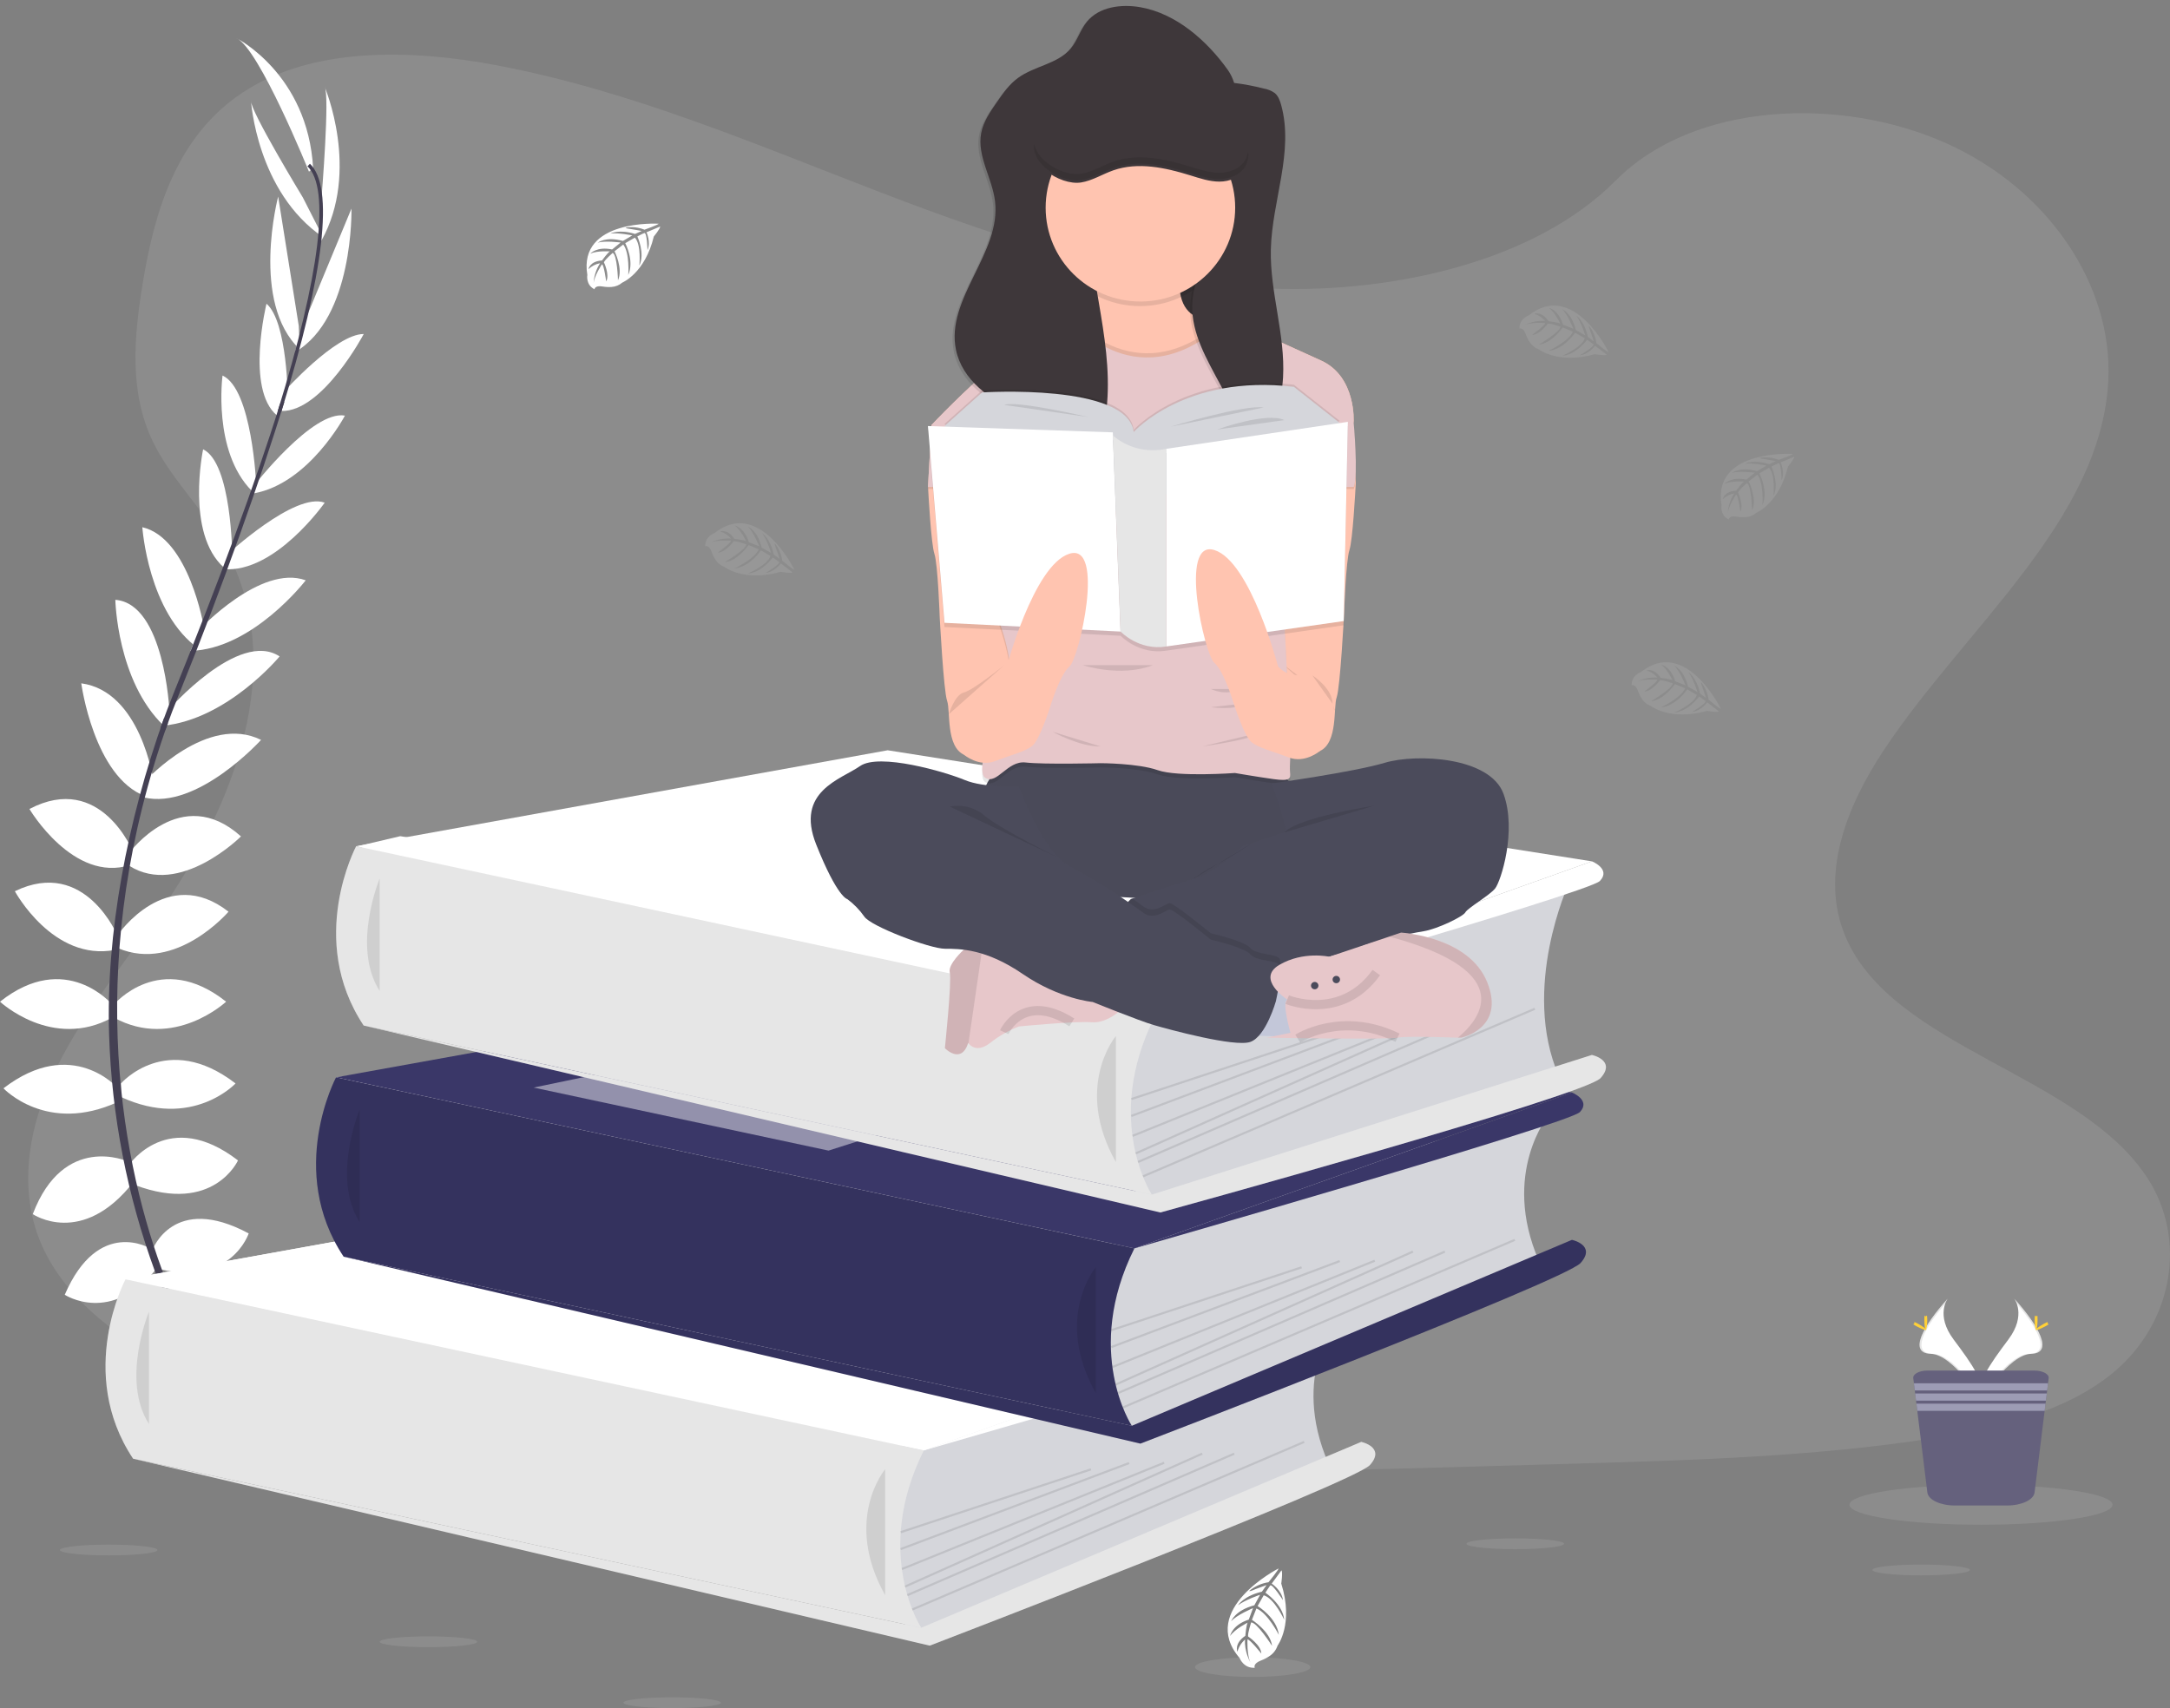 <svg width="235" height="185" viewBox="0 0 235 185" fill="none" xmlns="http://www.w3.org/2000/svg">
<rect x="0" y="0" width="235" height="185" fill="#808080" stroke="none"/>
<g clip-path="url(#clip0)">
<path opacity="0.1" d="M137.817 31.264C122.947 30.752 108.783 25.999 95.26 20.799C81.737 15.598 68.342 9.835 53.829 7.08C44.494 5.308 33.817 5.057 26.297 10.012C19.058 14.79 16.719 23.015 15.462 30.654C14.516 36.401 13.96 42.448 16.554 47.829C18.352 51.565 21.548 54.704 23.756 58.294C31.446 70.743 26.012 86.096 17.679 98.251C13.774 103.955 9.236 109.399 6.222 115.465C3.207 121.53 1.81 128.489 4.448 134.682C7.065 140.825 13.298 145.43 20.048 148.672C33.762 155.258 49.916 157.142 65.679 158.209C100.563 160.572 135.63 159.549 170.605 158.525C183.549 158.145 196.548 157.76 209.281 155.779C216.353 154.678 223.652 152.933 228.787 148.715C235.303 143.361 236.918 134.295 232.553 127.584C225.226 116.324 204.983 113.528 199.855 101.443C197.038 94.793 199.933 87.385 204.027 81.216C212.813 67.984 227.537 56.374 228.314 41.249C228.847 30.859 221.766 20.457 210.821 15.541C199.349 10.37 183.436 11.025 174.977 19.554C166.26 28.343 150.945 31.714 137.817 31.264Z" fill="white"/>
<path d="M100.045 157.094L21.406 156.714L13.592 138.566L41.222 136.58L36.406 116.682L91.055 109.668L38.724 91.654L43.347 90.566L127.494 104.16L122.86 135.212L116.236 152.278L100.045 157.094Z" fill="white"/>
<path d="M22.613 149.113C22.613 149.113 27.438 148.349 30.333 151.725C30.333 151.725 28.21 153.381 23.643 151.088L22.613 149.113Z" fill="white"/>
<path d="M22.107 149.038C22.107 149.038 19.029 152.789 20.545 156.966C20.545 156.966 23.054 155.972 23.327 150.908L22.107 149.038Z" fill="white"/>
<path d="M19.342 142.87C19.342 142.87 21.272 139.364 28.991 144.272C28.991 144.272 27.962 146.629 24.553 146.438C21.143 146.246 20.242 144.718 19.342 142.87Z" fill="white"/>
<path d="M18.84 142.618C18.84 142.618 14.835 142.163 14.447 151.24C14.447 151.24 16.986 151.761 18.79 148.89C20.593 146.019 19.853 144.408 18.84 142.618Z" fill="white"/>
<path d="M16.512 135.376C16.512 135.376 18.763 129.197 26.933 133.592C26.933 133.592 25.068 139.262 17.348 137.478L16.512 135.376Z" fill="white"/>
<path d="M14.002 126.139C14.002 126.139 18.248 119.896 25.774 125.684C25.774 125.684 23.137 131.545 14.645 128.36L14.002 126.139Z" fill="white"/>
<path d="M13.102 117.348C13.102 117.348 18.055 111.613 25.508 117.348C25.508 117.348 20.812 122.381 13.102 118.814V117.348Z" fill="white"/>
<path d="M12.328 108.81C12.328 108.81 17.346 102.822 24.487 108.492C24.487 108.492 18.826 113.779 12.328 110.211V108.81Z" fill="white"/>
<path d="M12.781 101.229C12.781 101.229 18.066 93.521 24.747 98.745C24.747 98.745 19.086 105.37 12.781 102.695V101.229Z" fill="white"/>
<path d="M14.002 92.375C14.002 92.375 19.599 84.731 26.096 90.591C26.096 90.591 19.47 97.216 14.002 93.776V92.375Z" fill="white"/>
<path d="M15.866 84.46C15.866 84.46 22.492 77.275 28.272 80.137C28.272 80.137 21.368 87.768 15.576 86.366L15.866 84.46Z" fill="white"/>
<path d="M18.185 76.957C18.185 76.957 25.831 68.157 30.279 71.096C30.279 71.096 24.645 77.921 17.643 78.604L18.185 76.957Z" fill="white"/>
<path d="M21.527 68.254C21.527 68.254 28.22 61.07 33.109 62.853C33.109 62.853 27.384 70.307 20.629 70.498L21.527 68.254Z" fill="white"/>
<path d="M24.548 60.114C24.548 60.114 31.946 53.234 35.163 54.445C35.163 54.445 29.823 62.089 24.227 61.643L24.548 60.114Z" fill="white"/>
<path d="M27.51 52.597C27.51 52.597 33.879 44.378 37.355 45.015C37.355 45.015 33.492 52.343 27.51 53.432V52.597Z" fill="white"/>
<path d="M30.72 42.462C30.72 42.462 36.349 36.162 39.391 36.176C39.391 36.176 34.948 44.594 30.488 44.517L30.72 42.462Z" fill="white"/>
<path d="M32.623 35.714L38.062 22.591C38.062 22.591 38.333 34.454 31.932 38.148L32.623 35.714Z" fill="white"/>
<path d="M34.834 21.242C34.834 21.242 35.734 10.283 35.155 9.391C35.155 9.391 39.043 18.503 34.797 26.084L34.834 21.242Z" fill="white"/>
<path d="M16.301 135.23C16.301 135.23 10.662 131.77 7.012 140.236C7.012 140.236 12.03 143.534 16.965 137.389L16.301 135.23Z" fill="white"/>
<path d="M13.821 125.787C13.821 125.787 6.905 122.663 3.551 131.502C3.551 131.502 8.893 135.142 14.45 128.021L13.821 125.787Z" fill="white"/>
<path d="M12.782 117.874C12.782 117.874 7.828 112.138 0.375 117.874C0.375 117.874 5.071 122.907 12.782 119.339V117.874Z" fill="white"/>
<path d="M12.159 108.81C12.159 108.81 7.141 102.822 0 108.492C0 108.492 5.661 113.779 12.159 110.211V108.81Z" fill="white"/>
<path d="M12.78 101.448C12.78 101.448 9.26 92.814 1.609 96.527C1.609 96.527 5.745 104.182 12.467 102.881L12.78 101.448Z" fill="white"/>
<path d="M14.445 92.332C14.445 92.332 10.946 83.548 3.188 87.62C3.188 87.62 7.939 95.672 14.101 93.688L14.445 92.332Z" fill="white"/>
<path d="M16.612 84.503C16.612 84.503 15.234 74.873 8.801 74.01C8.801 74.01 10.165 84.166 15.746 86.239L16.612 84.503Z" fill="white"/>
<path d="M18.347 76.975C18.347 76.975 17.809 65.372 12.49 64.967C12.49 64.967 12.669 73.774 17.747 78.617L18.347 76.975Z" fill="white"/>
<path d="M22.077 67.929C22.077 67.929 20.492 58.281 15.414 57.102C15.414 57.102 16.044 66.446 21.574 70.298L22.077 67.929Z" fill="white"/>
<path d="M25.151 60.194C25.151 60.194 25.098 50.142 21.996 48.666C21.996 48.666 20.073 57.766 24.253 61.477L25.151 60.194Z" fill="white"/>
<path d="M27.746 52.484C27.746 52.484 27.311 42.134 24.1 40.676C24.1 40.676 23.001 48.866 27.266 53.162L27.746 52.484Z" fill="white"/>
<path d="M31.172 43.288C31.172 43.288 31.153 34.87 28.86 32.895C28.86 32.895 26.581 42.116 29.975 44.98L31.172 43.288Z" fill="white"/>
<path d="M32.355 35.3L30.124 21.29C30.124 21.29 27.093 32.77 32.461 37.83L32.355 35.3Z" fill="white"/>
<path d="M32.79 21.375C32.79 21.375 27.064 11.956 27.181 10.909C27.181 10.909 27.79 20.781 34.993 25.697L32.79 21.375Z" fill="white"/>
<path d="M33.46 18.592C33.46 18.592 28.056 5.215 25.611 4.132C25.611 4.132 33.331 8.017 33.91 18.21L33.46 18.592Z" fill="white"/>
<path d="M30.462 44.596L30.092 44.485C34.652 29.758 35.79 20.369 33.297 18.014L33.561 17.737C36.206 20.221 35.133 29.508 30.462 44.596Z" fill="#444053"/>
<path d="M17.904 79.077L17.357 78.884C17.842 77.535 18.364 76.165 18.91 74.816C23.671 63.067 27.724 52.138 30.322 43.747L30.798 43.52C28.195 51.926 24.213 63.274 19.448 75.039C18.904 76.363 18.384 77.726 17.904 79.077Z" fill="#444053"/>
<path d="M29.411 160.133C29.338 160.054 21.947 151.811 16.793 137.74C13.774 129.502 12.093 120.841 11.815 112.082C11.461 101.132 13.781 88.905 17.756 77.799L18.188 78.299C9.264 103.227 12.809 124.588 17.513 137.451C22.611 151.395 29.919 159.546 29.99 159.628L29.411 160.133Z" fill="#444053"/>
<path d="M144.913 142.634C144.913 142.634 139.704 148.929 143.84 158.446L102.255 176.305L98.264 177.133L96.426 169.17L97.655 159.121V153.629L144.913 142.634Z" fill="#D5D6DB"/>
<path d="M13.592 138.566L71.149 128.175L147.416 140.206L100.045 157.094L13.592 138.566Z" fill="white"/>
<path d="M13.592 138.566L71.149 128.175L147.416 140.206L100.045 157.094L13.592 138.566Z" fill="white"/>
<path d="M13.593 138.563C13.593 138.563 8.209 148.662 14.413 157.99L99.766 176.305C99.766 176.305 94.468 168.26 100.039 157.094L13.593 138.563Z" fill="white"/>
<path opacity="0.1" d="M13.593 138.563C13.593 138.563 8.209 148.662 14.413 157.99L99.766 176.305C99.766 176.305 94.468 168.26 100.039 157.094L13.593 138.563Z" fill="black"/>
<path opacity="0.1" d="M16.135 142.065C16.135 142.065 13.059 149.454 16.135 154.236Z" fill="black"/>
<path d="M99.765 176.305L147.416 156.17C147.416 156.17 150.081 156.739 148.358 158.673C146.635 160.607 100.684 178.239 100.684 178.239L14.412 157.99L99.765 176.305Z" fill="white"/>
<path opacity="0.1" d="M99.765 176.305L147.416 156.17C147.416 156.17 150.081 156.739 148.358 158.673C146.635 160.607 100.684 178.239 100.684 178.239L14.412 157.99L99.765 176.305Z" fill="black"/>
<path opacity="0.1" d="M95.859 159.128C95.859 159.128 91.264 164.588 95.859 172.779Z" fill="black"/>
<path opacity="0.1" d="M118.107 159.036L97.496 165.845L97.569 166.061L118.18 159.251L118.107 159.036Z" fill="black"/>
<path opacity="0.1" d="M122.234 158.358L97.488 167.676L97.57 167.889L122.316 158.571L122.234 158.358Z" fill="black"/>
<path opacity="0.1" d="M126.028 158.325L97.629 169.836L97.716 170.046L126.115 158.536L126.028 158.325Z" fill="black"/>
<path opacity="0.1" d="M130.149 157.34L97.959 171.739L98.054 171.946L130.244 157.547L130.149 157.34Z" fill="black"/>
<path opacity="0.1" d="M133.612 157.344L98.213 172.666L98.305 172.874L133.704 157.553L133.612 157.344Z" fill="black"/>
<path opacity="0.1" d="M141.188 156.07L98.746 174.222L98.837 174.431L141.279 156.279L141.188 156.07Z" fill="black"/>
<path opacity="0.3" d="M34.975 139.676L75.411 131.258L100.045 135.922L66.91 146.501L34.975 139.676Z" fill="white"/>
<path d="M147.418 140.206C147.418 140.206 149.509 141.041 148.282 142.331C147.055 143.621 100.041 157.094 100.041 157.094L147.418 140.206Z" fill="white"/>
<path d="M167.725 120.752C167.725 120.752 162.519 127.045 166.654 136.564L125.069 154.423L121.078 155.256L119.24 147.293L120.488 137.246V131.747L167.725 120.752Z" fill="#D5D6DB"/>
<path d="M36.404 116.682L93.96 106.294L170.228 118.324L122.858 135.212L36.404 116.682Z" fill="#3A3768"/>
<path d="M36.397 116.682C36.397 116.682 31.012 126.781 37.215 136.109L122.568 154.423C122.568 154.423 117.272 146.372 122.85 135.21L36.397 116.682Z" fill="#3A3768"/>
<path opacity="0.1" d="M36.397 116.682C36.397 116.682 31.012 126.781 37.215 136.109L122.568 154.423C122.568 154.423 117.272 146.372 122.85 135.21L95.859 129.424L36.397 116.682Z" fill="black"/>
<path opacity="0.1" d="M38.946 120.183C38.946 120.183 35.872 127.57 38.946 132.355Z" fill="black"/>
<path d="M122.58 154.423L170.233 134.289C170.233 134.289 172.895 134.857 171.172 136.791C169.449 138.725 123.499 156.357 123.499 156.357L37.227 136.109L122.58 154.423Z" fill="#3A3768"/>
<path opacity="0.1" d="M122.58 154.423L170.233 134.289C170.233 134.289 172.895 134.857 171.172 136.791C169.449 138.725 123.499 156.357 123.499 156.357L37.227 136.109L122.58 154.423Z" fill="black"/>
<path opacity="0.1" d="M118.673 137.246C118.673 137.246 114.078 142.706 118.673 150.897Z" fill="black"/>
<path opacity="0.1" d="M140.917 137.156L120.307 143.966L120.379 144.181L140.99 137.372L140.917 137.156Z" fill="black"/>
<path opacity="0.1" d="M145.048 136.477L120.303 145.795L120.384 146.008L145.13 136.69L145.048 136.477Z" fill="black"/>
<path opacity="0.1" d="M148.836 136.442L120.438 147.952L120.525 148.163L148.923 136.652L148.836 136.442Z" fill="black"/>
<path opacity="0.1" d="M152.966 135.456L120.775 149.856L120.87 150.063L153.06 135.664L152.966 135.456Z" fill="black"/>
<path opacity="0.1" d="M156.426 135.458L121.027 150.78L121.119 150.988L156.518 135.667L156.426 135.458Z" fill="black"/>
<path opacity="0.1" d="M164.002 134.185L121.561 152.336L121.652 152.545L164.093 134.393L164.002 134.185Z" fill="black"/>
<path opacity="0.45" d="M57.791 117.794L98.228 109.377L122.862 114.04L89.727 124.62L57.791 117.794Z" fill="white"/>
<path d="M170.23 118.324C170.23 118.324 172.318 119.159 171.094 120.447C169.869 121.735 122.859 135.21 122.859 135.21L170.23 118.324Z" fill="#3A3768"/>
<path d="M169.884 95.719C169.884 95.719 164.676 107.019 168.811 116.536L127.226 129.39L123.244 130.225L121.406 122.262L122.635 112.213V106.715L169.884 95.719Z" fill="#D5D6DB"/>
<path d="M38.572 91.651L96.13 81.261L172.398 93.292L125.026 110.18L38.572 91.651Z" fill="white"/>
<path d="M38.572 91.649C38.572 91.649 33.179 101.748 39.383 111.076L124.736 129.39C124.736 129.39 119.438 121.339 125.016 110.18L38.572 91.649Z" fill="white"/>
<path opacity="0.1" d="M38.572 91.649C38.572 91.649 33.179 101.748 39.383 111.076L124.736 129.39C124.736 129.39 119.438 121.339 125.016 110.18L38.572 91.649Z" fill="black"/>
<path opacity="0.1" d="M41.115 95.15C41.115 95.15 38.039 102.54 41.115 107.322Z" fill="black"/>
<path d="M124.744 129.39L172.394 114.261C172.394 114.261 175.059 114.83 173.336 116.764C171.613 118.698 125.663 131.324 125.663 131.324L39.391 111.076L124.744 129.39Z" fill="white"/>
<path opacity="0.1" d="M124.744 129.39L172.394 114.261C172.394 114.261 175.059 114.83 173.336 116.764C171.613 118.698 125.663 131.324 125.663 131.324L39.391 111.076L124.744 129.39Z" fill="black"/>
<path opacity="0.1" d="M120.841 112.214C120.841 112.214 116.246 117.674 120.841 125.864Z" fill="black"/>
<path opacity="0.1" d="M143.089 112.123L122.479 118.932L122.551 119.148L143.162 112.339L143.089 112.123Z" fill="black"/>
<path opacity="0.1" d="M147.218 111.446L122.473 120.764L122.554 120.976L147.3 111.658L147.218 111.446Z" fill="black"/>
<path opacity="0.1" d="M151.004 111.411L122.605 122.922L122.693 123.132L151.091 111.622L151.004 111.411Z" fill="black"/>
<path opacity="0.1" d="M155.134 110.424L122.943 124.823L123.038 125.03L155.228 110.631L155.134 110.424Z" fill="black"/>
<path opacity="0.1" d="M158.594 110.428L123.195 125.749L123.287 125.958L158.686 110.636L158.594 110.428Z" fill="black"/>
<path opacity="0.1" d="M166.172 109.155L123.73 127.307L123.822 127.516L166.263 109.364L166.172 109.155Z" fill="black"/>
<path opacity="0.3" d="M59.955 92.762L100.391 84.344L125.025 89.008L91.891 99.587L59.955 92.762Z" fill="white"/>
<path d="M172.398 93.291C172.398 93.291 174.488 94.126 173.262 95.416C172.035 96.706 125.027 110.179 125.027 110.179L172.398 93.291Z" fill="white"/>
<path d="M71.317 24.23C71.317 24.23 62.586 23.709 63.606 29.774C63.606 29.774 63.402 30.845 64.383 31.332C64.383 31.332 64.399 30.877 65.279 31.034C65.593 31.088 65.912 31.103 66.23 31.08C66.658 31.051 67.066 30.885 67.39 30.607V30.607C67.39 30.607 69.846 29.601 70.802 25.624C70.802 25.624 71.51 24.757 71.492 24.534L70.012 25.158C70.012 25.158 70.515 26.211 70.12 27.087C70.12 27.087 70.072 25.196 69.787 25.24C69.729 25.24 69.022 25.606 69.022 25.606C69.022 25.606 69.888 27.442 69.233 28.775C69.233 28.775 69.481 26.514 68.751 25.738L67.712 26.338C67.712 26.338 68.725 28.234 68.038 29.781C68.038 29.781 68.215 27.408 67.494 26.484L66.552 27.212C66.552 27.212 67.505 29.08 66.924 30.363C66.924 30.363 66.848 27.601 66.35 27.392C66.35 27.392 65.525 28.111 65.401 28.407C65.401 28.407 66.053 29.771 65.647 30.479C65.647 30.479 65.401 28.639 65.187 28.629C65.187 28.629 64.367 29.849 64.282 30.677C64.322 29.905 64.565 29.157 64.987 28.507C64.514 28.595 64.078 28.819 63.733 29.15C63.733 29.15 63.859 28.288 65.192 28.213C65.192 28.213 65.869 27.287 66.051 27.233C66.051 27.233 64.725 27.121 63.923 27.474C63.923 27.474 64.631 26.662 66.292 27.019L67.211 26.268C67.211 26.268 65.47 26.04 64.73 26.293C64.73 26.293 65.582 25.574 67.462 26.097L68.475 25.499C68.475 25.499 66.988 25.183 66.104 25.297C66.104 25.297 67.037 24.798 68.771 25.337L69.493 25.017C69.493 25.017 68.406 24.805 68.087 24.771C67.767 24.737 67.751 24.65 67.751 24.65C68.441 24.538 69.148 24.617 69.796 24.878C69.796 24.878 71.347 24.325 71.317 24.23Z" fill="white"/>
<path opacity="0.1" d="M194.145 49.16C194.145 49.16 185.414 48.639 186.434 54.704C186.434 54.704 186.23 55.776 187.211 56.263C187.211 56.263 187.227 55.808 188.107 55.965C188.421 56.017 188.74 56.032 189.058 56.01C189.483 55.979 189.886 55.813 190.207 55.537V55.537C190.207 55.537 192.665 54.531 193.619 50.554C193.619 50.554 194.326 49.688 194.308 49.465L192.833 50.088C192.833 50.088 193.336 51.142 192.941 52.017C192.941 52.017 192.893 50.127 192.61 50.17C192.553 50.17 191.843 50.536 191.843 50.536C191.843 50.536 192.709 52.372 192.057 53.706C192.057 53.706 192.305 51.444 191.572 50.668L190.533 51.269C190.533 51.269 191.546 53.164 190.86 54.711C190.86 54.711 191.036 52.338 190.315 51.414L189.375 52.142C189.375 52.142 190.326 54.01 189.745 55.294C189.745 55.294 189.669 52.532 189.171 52.322C189.171 52.322 188.348 53.041 188.222 53.337C188.222 53.337 188.874 54.702 188.47 55.41C188.47 55.41 188.222 53.569 188.011 53.56C188.011 53.56 187.19 54.779 187.105 55.607C187.145 54.835 187.389 54.087 187.813 53.437C187.34 53.526 186.903 53.75 186.556 54.081C186.556 54.081 186.685 53.219 188.015 53.144C188.015 53.144 188.693 52.218 188.874 52.161C188.874 52.161 187.551 52.051 186.747 52.404C186.747 52.404 187.455 51.592 189.116 51.949L190.035 51.198C190.035 51.198 188.291 50.971 187.553 51.223C187.553 51.223 188.403 50.504 190.285 51.028L191.296 50.429C191.296 50.429 189.81 50.113 188.925 50.227C188.925 50.227 189.858 49.729 191.592 50.268L192.316 49.947C192.316 49.947 191.227 49.736 190.908 49.701C190.588 49.667 190.572 49.581 190.572 49.581C191.262 49.467 191.97 49.546 192.617 49.808C192.617 49.808 194.173 49.255 194.145 49.16Z" fill="white"/>
<path opacity="0.1" d="M86.025 61.7C86.025 61.7 82.221 53.89 77.377 57.739C77.377 57.739 76.332 58.085 76.383 59.17C76.383 59.17 76.785 58.963 77.072 59.8C77.179 60.096 77.321 60.379 77.495 60.642C77.73 60.999 78.076 61.271 78.48 61.416C78.48 61.416 80.564 63.049 84.537 61.934C84.537 61.934 85.646 62.123 85.828 61.991L84.559 61.02C84.559 61.02 83.87 61.969 82.91 62.053C82.91 62.053 84.555 61.09 84.378 60.867C84.341 60.822 83.689 60.383 83.689 60.383C83.689 60.383 82.492 62.028 80.998 62.112C80.998 62.112 83.112 61.225 83.438 60.212L82.404 59.607C82.404 59.607 81.226 61.409 79.528 61.568C79.528 61.568 81.706 60.565 82.168 59.491L81.07 59.036C81.07 59.036 79.886 60.77 78.471 60.895C78.471 60.895 80.87 59.482 80.81 58.947C80.81 58.947 79.774 58.588 79.452 58.622C79.452 58.622 78.575 59.848 77.747 59.848C77.747 59.848 79.248 58.736 79.156 58.556C79.156 58.556 77.681 58.442 76.904 58.783C77.604 58.439 78.383 58.282 79.163 58.328C78.853 57.963 78.443 57.695 77.982 57.557C77.982 57.557 78.804 57.248 79.519 58.36C79.519 58.36 80.668 58.495 80.803 58.624C80.803 58.624 80.254 57.428 79.553 56.907C79.553 56.907 80.615 57.118 81.1 58.727L82.214 59.163C82.214 59.163 81.573 57.544 80.982 57.032C80.982 57.032 82.03 57.416 82.487 59.307L83.507 59.889C83.507 59.889 83.064 58.449 82.531 57.742C82.531 57.742 83.425 58.306 83.794 60.067L84.431 60.535C84.431 60.535 84.086 59.491 83.971 59.2C83.856 58.909 83.914 58.849 83.914 58.849C84.351 59.39 84.628 60.039 84.713 60.726C84.713 60.726 85.943 61.768 86.025 61.7Z" fill="white"/>
<path opacity="0.1" d="M174.197 38.126C174.197 38.126 170.395 30.315 165.549 34.165C165.549 34.165 164.506 34.511 164.554 35.596C164.554 35.596 164.959 35.391 165.244 36.226C165.351 36.523 165.493 36.807 165.669 37.07C165.903 37.426 166.248 37.697 166.652 37.841V37.841C166.652 37.841 168.738 39.475 172.708 38.362C172.708 38.362 173.818 38.549 174.002 38.417L172.74 37.443C172.74 37.443 172.051 38.394 171.093 38.478C171.093 38.478 172.736 37.514 172.559 37.291C172.522 37.245 171.87 36.806 171.87 36.806C171.87 36.806 170.675 38.451 169.179 38.535C169.179 38.535 171.295 37.648 171.622 36.638L170.572 36.037C170.572 36.037 169.395 37.837 167.695 37.998C167.695 37.998 169.873 36.993 170.337 35.919L169.237 35.464C169.237 35.464 168.053 37.2 166.641 37.323C166.641 37.323 169.037 35.91 168.977 35.377C168.977 35.377 167.943 35.016 167.622 35.052C167.622 35.052 166.744 36.276 165.914 36.276C165.914 36.276 167.417 35.164 167.325 34.984C167.325 34.984 165.85 34.87 165.071 35.211C165.771 34.867 166.55 34.71 167.33 34.756C167.021 34.391 166.612 34.123 166.151 33.985C166.151 33.985 166.974 33.676 167.688 34.788C167.688 34.788 168.837 34.925 168.972 35.054C168.972 35.054 168.423 33.855 167.72 33.334C167.72 33.334 168.782 33.548 169.267 35.166L170.383 35.603C170.383 35.603 169.742 33.981 169.152 33.469C169.152 33.469 170.199 33.853 170.654 35.744L171.677 36.326C171.677 36.326 171.231 34.888 170.698 34.178C170.698 34.178 171.594 34.743 171.962 36.504L172.598 36.972C172.598 36.972 172.256 35.928 172.138 35.637C172.021 35.346 172.081 35.289 172.081 35.289C172.517 35.829 172.793 36.479 172.878 37.166C172.878 37.166 174.126 38.199 174.197 38.126Z" fill="white"/>
<path opacity="0.1" d="M186.352 76.759C186.352 76.759 182.55 68.946 177.698 72.796C177.698 72.796 176.655 73.142 176.703 74.227C176.703 74.227 177.107 74.022 177.392 74.857C177.498 75.154 177.64 75.437 177.815 75.701C178.049 76.057 178.394 76.328 178.798 76.472C178.798 76.472 180.884 78.108 184.857 76.993C184.857 76.993 185.964 77.182 186.148 77.048L184.88 76.076C184.88 76.076 184.19 77.027 183.23 77.112C183.23 77.112 184.873 76.147 184.696 75.924C184.659 75.879 184.007 75.439 184.007 75.439C184.007 75.439 182.812 77.084 181.316 77.171C181.316 77.171 183.432 76.281 183.759 75.271L182.722 74.666C182.722 74.666 181.546 76.468 179.846 76.627C179.846 76.627 182.024 75.621 182.488 74.548L181.387 74.093C181.387 74.093 180.204 75.826 178.791 75.951C178.791 75.951 181.19 74.538 181.13 74.004C181.13 74.004 180.094 73.642 179.772 73.678C179.772 73.678 178.895 74.903 178.065 74.903C178.065 74.903 179.568 73.79 179.476 73.61C179.476 73.61 178.001 73.496 177.222 73.838C177.923 73.493 178.702 73.337 179.483 73.383C179.174 73.016 178.763 72.748 178.302 72.612C178.302 72.612 179.124 72.3 179.839 73.415C179.839 73.415 180.988 73.549 181.123 73.678C181.123 73.678 180.574 72.482 179.873 71.959C179.873 71.959 180.935 72.172 181.42 73.79L182.534 74.227C182.534 74.227 181.893 72.605 181.302 72.095C181.302 72.095 182.35 72.477 182.805 74.37L183.827 74.95C183.827 74.95 183.382 73.512 182.849 72.803C182.849 72.803 183.745 73.367 184.115 75.13L184.751 75.585C184.751 75.585 184.406 74.541 184.292 74.249C184.177 73.958 184.234 73.901 184.234 73.901C184.671 74.442 184.947 75.091 185.031 75.778C185.031 75.778 186.281 76.827 186.352 76.759Z" fill="white"/>
<path opacity="0.1" d="M46.397 178.402C49.314 178.402 51.679 178.141 51.679 177.818C51.679 177.495 49.314 177.233 46.397 177.233C43.48 177.233 41.115 177.495 41.115 177.818C41.115 178.141 43.48 178.402 46.397 178.402Z" fill="white"/>
<path opacity="0.1" d="M11.772 168.465C14.689 168.465 17.054 168.203 17.054 167.88C17.054 167.557 14.689 167.295 11.772 167.295C8.855 167.295 6.49 167.557 6.49 167.88C6.49 168.203 8.855 168.465 11.772 168.465Z" fill="white"/>
<path opacity="0.1" d="M72.792 185.002C75.709 185.002 78.074 184.74 78.074 184.417C78.074 184.095 75.709 183.833 72.792 183.833C69.875 183.833 67.51 184.095 67.51 184.417C67.51 184.74 69.875 185.002 72.792 185.002Z" fill="white"/>
<path opacity="0.1" d="M208.05 170.626C210.967 170.626 213.332 170.364 213.332 170.041C213.332 169.718 210.967 169.457 208.05 169.457C205.132 169.457 202.768 169.718 202.768 170.041C202.768 170.364 205.132 170.626 208.05 170.626Z" fill="white"/>
<path opacity="0.1" d="M164.095 167.789C167.012 167.789 169.377 167.527 169.377 167.204C169.377 166.881 167.012 166.62 164.095 166.62C161.177 166.62 158.812 166.881 158.812 167.204C158.812 167.527 161.177 167.789 164.095 167.789Z" fill="white"/>
<path opacity="0.1" d="M135.659 181.626C139.109 181.626 141.906 181.15 141.906 180.564C141.906 179.977 139.109 179.501 135.659 179.501C132.209 179.501 129.412 179.977 129.412 180.564C129.412 181.15 132.209 181.626 135.659 181.626Z" fill="white"/>
<path d="M138.445 169.885C138.445 169.885 129.746 174.335 134.24 179.576C134.24 179.576 134.663 180.714 135.885 180.634C135.885 180.634 135.642 180.193 136.575 179.84C136.907 179.713 137.222 179.547 137.514 179.347C137.909 179.076 138.205 178.686 138.355 178.234V178.234C138.355 178.234 140.133 175.877 138.755 171.516C138.755 171.516 138.934 170.283 138.778 170.082L137.721 171.518C137.721 171.518 138.812 172.244 138.939 173.311C138.939 173.311 137.79 171.52 137.56 171.718C137.51 171.759 137.036 172.503 137.036 172.503C137.036 172.503 138.93 173.775 139.07 175.427C139.07 175.427 138.004 173.113 136.853 172.783L136.193 173.948C136.193 173.948 138.261 175.195 138.491 177.069C138.491 177.069 137.289 174.692 136.062 174.212L135.577 175.443C135.577 175.443 137.572 176.698 137.756 178.259C137.756 178.259 136.088 175.65 135.488 175.731C135.488 175.731 135.111 176.887 135.162 177.244C135.162 177.244 136.57 178.177 136.595 179.094C136.595 179.094 135.295 177.467 135.095 177.574C135.095 177.574 135.012 179.21 135.412 180.061C135.412 180.061 134.723 178.846 134.835 177.574C134.432 177.927 134.143 178.389 134.001 178.903C134.001 178.903 133.627 178.004 134.861 177.176C134.861 177.176 134.978 175.904 135.12 175.747C135.12 175.747 133.785 176.393 133.218 177.185C133.218 177.185 133.427 176.004 135.237 175.417L135.697 174.171C135.697 174.171 133.887 174.931 133.328 175.599C133.328 175.599 133.73 174.428 135.839 173.866L136.464 172.728C136.464 172.728 134.856 173.265 134.07 173.866C134.07 173.866 134.679 172.858 136.657 172.394L137.165 171.677C137.165 171.677 135.998 172.089 135.672 172.237C135.345 172.385 135.281 172.312 135.281 172.312C135.877 171.813 136.602 171.486 137.374 171.37C137.374 171.37 138.525 169.962 138.445 169.885Z" fill="white"/>
<path d="M164.266 85.836C162.763 81.793 154.492 81.413 150.903 82.444C148.353 83.179 142.977 84.007 140.105 84.423L139.919 84.248C140.291 84.139 140.3 83.871 140.254 83.472C140.227 82.948 140.235 82.422 140.277 81.898C142.037 82.439 143.604 81.159 143.604 81.159C145.672 80.249 145.116 76.354 145.511 75.289C145.807 74.493 146.127 69.802 146.269 67.463H146.299L146.315 66.678C146.336 66.339 146.345 66.141 146.345 66.141C146.345 66.141 146.547 60.421 146.942 59.263C147.31 58.199 147.608 52.834 147.654 51.983C147.654 51.91 147.654 51.872 147.654 51.872L147.625 51.376C147.645 51.014 147.654 50.611 147.652 50.188C147.652 48.243 147.448 45.793 147.422 45.397C147.422 45.34 147.422 45.272 147.422 45.19C147.438 44.359 147.333 40.2 143.76 38.628C142.444 38.046 140.861 37.352 139.328 36.676C138.933 33.298 138.03 29.938 138.108 26.534C138.108 26.022 138.154 25.51 138.205 25.001C138.205 25.149 138.189 25.299 138.186 25.456C138.186 25.786 138.186 26.118 138.186 26.448C138.322 22.191 139.946 17.912 139.795 13.746C139.781 14.153 139.751 14.563 139.712 14.972C139.791 13.563 139.642 12.151 139.271 10.788C139.133 10.308 138.947 9.812 138.549 9.491C138.174 9.233 137.743 9.064 137.29 8.998C136.203 8.722 135.099 8.519 133.984 8.388C133.815 7.875 133.563 7.392 133.24 6.957C130.91 3.79 127.459 0.814 123.379 0.132C121.332 -0.209 118.977 0.075 117.584 1.524C117.439 1.651 117.302 1.788 117.175 1.934C116.426 2.819 116.105 3.981 115.337 4.864C115.287 4.923 115.229 4.978 115.174 5.035C113.672 6.366 111.331 6.643 109.66 7.838C109.366 8.052 109.09 8.29 108.835 8.55C108.162 9.21 107.559 9.936 107.034 10.718C106.283 11.764 105.511 12.854 105.272 14.103C104.792 16.606 106.513 18.979 106.832 21.497C107.544 27.132 101.247 32.133 102.439 37.693C102.757 39.059 103.46 40.308 104.466 41.295C102.009 43.497 99.919 45.633 99.919 45.633V45.761H99.531L99.57 46.216H99.531L99.744 48.684L99.531 52.279C99.531 52.279 99.531 52.318 99.531 52.39V52.408V52.506C99.531 52.506 99.531 52.545 99.531 52.618H99.544C99.615 53.935 99.898 58.672 100.234 59.67C100.629 60.829 100.829 66.548 100.829 66.548C100.829 66.548 101.265 74.631 101.665 75.701C102.065 76.77 101.497 80.654 103.572 81.57C104.179 82.031 104.897 82.326 105.656 82.426C105.55 83.277 105.617 83.893 105.959 84.087C106.105 84.172 106.271 84.219 106.441 84.223C106.301 84.43 106.175 84.647 106.067 84.871C105.243 84.786 104.434 84.598 103.659 84.31C101.431 83.4 94.035 81.352 91.887 82.792C89.738 84.232 84.569 85.538 86.956 91.335C89.343 97.132 90.455 97.278 90.455 97.278C91.19 97.806 91.835 98.447 92.365 99.177C93.081 100.244 99.76 102.685 101.431 102.685C102.14 102.675 102.85 102.71 103.556 102.79C103.556 102.79 101.743 104.364 101.984 105.279C102.225 106.194 101.433 113.515 101.433 113.515C101.433 113.515 103.271 115.348 104.057 112.944L104.084 112.98C104.231 113.178 105.026 114.072 106.522 112.944C107.134 112.484 107.784 112.076 108.466 111.724L115.707 110.71C116.462 110.663 117.219 110.658 117.975 110.694C119.124 110.787 120.252 110.114 120.962 109.593C122.462 110.157 124.148 110.773 124.95 110.999C126.577 111.454 134.053 113.44 135.802 112.819C136.165 112.675 136.488 112.448 136.743 112.154L138.411 112.207L137.63 112.361C137.63 112.361 139.151 112.386 141.219 112.414L141.132 112.464L143.726 112.441C147.521 112.475 151.785 112.486 152.346 112.361C153.224 112.168 157.784 112.304 159.128 112.361H159.503C159.503 112.361 164.514 111.372 162.446 106.337C160.856 102.469 155.969 101.345 153.8 101.036C154.411 100.915 154.938 100.822 155.287 100.767C156.801 100.54 159.742 99.175 159.981 98.709C160.22 98.242 162.685 96.888 163.321 96.117C163.958 95.346 165.775 89.879 164.266 85.836ZM122.761 97.15L122.515 97.23L122.349 97.284L122.032 97.594C121.78 97.425 121.509 97.248 121.226 97.066C121.725 97.096 122.237 97.125 122.761 97.15Z"/>
<path d="M137.406 73.162C137.406 73.162 140.921 82.262 142.92 81.352C144.919 80.442 144.377 76.575 144.758 75.514C145.14 74.454 145.562 66.414 145.562 66.414C145.562 66.414 145.755 60.726 146.137 59.575C146.491 58.517 146.778 53.182 146.826 52.343C146.826 52.27 146.826 52.231 146.826 52.231L146.447 45.633L144.301 45.103L139.325 46.923L138.635 50.821L138.367 52.343L138.252 52.991L137.406 73.162Z" fill="#FFC4B0"/>
<path opacity="0.1" d="M138.566 71.638C138.566 71.638 141.921 74.356 142.932 74.595C143.943 74.834 144.563 76.954 144.563 76.954" fill="black"/>
<path d="M109.92 73.56C109.92 73.56 106.405 82.66 104.406 81.75C102.407 80.84 102.949 76.973 102.568 75.912C102.186 74.852 101.764 66.812 101.764 66.812C101.764 66.812 101.571 61.124 101.189 59.973C100.835 58.915 100.548 53.58 100.5 52.741C100.5 52.668 100.5 52.629 100.5 52.629L100.881 46.032L103.027 45.502L108.004 47.322L108.693 51.219L108.962 52.741L109.077 53.389L109.92 73.56Z" fill="#FFC4B0"/>
<path d="M132.807 24.86H124.961V36.97H132.807V24.86Z" fill="#3E373A"/>
<path opacity="0.1" d="M132.807 24.86H124.961V36.97H132.807V24.86Z" fill="black"/>
<path d="M108.537 82.624C108.537 82.624 105.855 85.543 106.85 86.073C107.845 86.603 114.28 96.538 114.28 96.538C114.28 96.538 135.418 99.116 139.404 95.248C143.39 91.381 143.31 84.471 143.31 84.471C143.31 84.471 140.107 85.154 139.758 84.783C139.408 84.412 137.49 82.624 137.49 82.624C137.49 82.624 110.375 80.995 108.537 82.624Z" fill="#4B4B5B"/>
<path opacity="0.02" d="M108.537 82.624C108.537 82.624 105.855 85.543 106.85 86.073C107.845 86.603 114.28 96.538 114.28 96.538C114.28 96.538 135.418 99.116 139.404 95.248C143.39 91.381 143.31 84.471 143.31 84.471C143.31 84.471 140.107 85.154 139.758 84.783C139.408 84.412 137.49 82.624 137.49 82.624C137.49 82.624 110.375 80.995 108.537 82.624Z" fill="black"/>
<path d="M146.593 45.729L139.7 51.189L137.616 51.339L136.851 51.394L124.001 52.327L110.675 51.362L108.692 51.219L106.165 51.037L100.881 46.032C100.881 46.032 104.621 42.064 107.898 39.386C109.189 38.328 110.409 37.473 111.298 37.136L111.449 37.084C112.009 36.868 112.508 36.523 112.906 36.078C115.493 33.437 117.885 26.919 117.885 26.919C117.885 26.919 129.297 21.081 127.918 28.739C126.54 36.397 133.049 34.504 133.049 34.504L135.194 35.473L136.042 35.858L138.204 36.838L143.082 39.054C146.91 40.799 146.593 45.729 146.593 45.729Z" fill="#FFC4B0"/>
<path opacity="0.1" d="M123.462 33.155C129.13 33.155 133.725 28.605 133.725 22.992C133.725 17.379 129.13 12.829 123.462 12.829C117.794 12.829 113.199 17.379 113.199 22.992C113.199 28.605 117.794 33.155 123.462 33.155Z" fill="black"/>
<path opacity="0.1" d="M146.609 52.968H100.5C100.5 52.896 100.5 52.857 100.5 52.857L100.881 46.259C100.881 46.259 104.622 42.291 107.898 39.614L136.847 38.476L138.193 37.07L143.071 39.286C146.901 41.029 146.593 45.959 146.593 45.959C146.593 45.959 147.117 51.672 146.609 52.968Z" fill="black"/>
<path d="M146.609 52.741H100.5C100.5 52.668 100.5 52.629 100.5 52.629L100.881 46.032C100.881 46.032 104.622 42.064 107.898 39.386L136.847 38.249L138.193 36.843L143.071 39.059C146.901 40.801 146.593 45.731 146.593 45.731C146.593 45.731 147.117 51.444 146.609 52.741Z" fill="#E7C7CA"/>
<path opacity="0.1" d="M116.071 34.24C116.071 34.24 123.345 43.417 133.034 34.051C142.722 24.684 134.107 54.943 134.107 54.943L113.199 57.4L116.071 34.24Z" fill="black"/>
<path d="M116.071 34.695C116.071 34.695 123.345 43.873 133.034 34.506C142.722 25.14 134.107 55.398 134.107 55.398L113.199 57.855L116.071 34.695Z" fill="#E7C7CA"/>
<path opacity="0.1" d="M136.031 36.306L136.801 47.929L137.625 51.797L138.255 54.754C138.255 54.754 139.863 77.505 139.404 78.642C138.944 79.78 139.634 80.69 139.73 81.295C139.827 81.9 139.634 83.42 139.709 84.103C139.785 84.785 139.709 85.088 137.949 84.844C136.19 84.601 133.736 84.178 133.736 84.178C133.736 84.178 127.532 84.633 125.389 83.875C123.245 83.118 119.186 83.115 119.186 83.115C119.186 83.115 113.058 83.268 111.068 83.04C109.079 82.813 108.004 85.468 106.703 84.708C105.403 83.948 108.233 76.595 109.152 74.47C110.071 72.345 107.928 66.962 107.928 66.962L110.685 51.817L111.298 48.384V37.591L111.45 37.539C112.009 37.323 112.508 36.978 112.906 36.533L113.596 47.394L135.192 48.154V35.93" fill="black"/>
<path d="M136.031 35.851L136.801 47.474L137.625 51.342L138.255 54.299C138.255 54.299 139.863 77.05 139.404 78.188C138.944 79.325 139.634 80.235 139.73 80.84C139.827 81.445 139.634 82.965 139.709 83.648C139.785 84.33 139.709 84.633 137.949 84.389C136.19 84.146 133.736 83.723 133.736 83.723C133.736 83.723 127.532 84.178 125.389 83.42C123.245 82.662 119.186 82.66 119.186 82.66C119.186 82.66 113.058 82.813 111.068 82.585C109.079 82.358 108.004 85.013 106.703 84.253C105.403 83.493 108.233 76.14 109.152 74.015C110.071 71.89 107.928 66.507 107.928 66.507L110.685 51.362L111.298 47.929V37.136L111.45 37.084C112.009 36.868 112.508 36.523 112.906 36.078L113.596 46.939L135.192 47.699V35.475" fill="#E7C7CA"/>
<path opacity="0.1" d="M138.514 11.594C138.383 11.118 138.201 10.624 137.824 10.306C137.465 10.05 137.049 9.882 136.611 9.815C135.563 9.542 134.498 9.34 133.422 9.209C133.269 8.704 133.036 8.226 132.733 7.792C130.481 4.643 127.15 1.674 123.23 1.003C121.179 0.651 118.801 0.967 117.487 2.568C116.765 3.449 116.455 4.616 115.727 5.481C114.323 7.16 111.789 7.367 110.02 8.666C109.075 9.348 108.391 10.338 107.722 11.298C106.998 12.338 106.254 13.421 106.024 14.663C105.565 17.145 107.221 19.511 107.527 22.016C108.216 27.619 102.151 32.59 103.297 38.119C103.966 41.343 106.973 43.613 110.084 44.764C111.18 45.172 112.432 45.577 112.944 46.618C113.174 47.074 113.213 47.599 113.429 48.059C114.155 49.592 116.542 49.651 117.824 48.534C119.106 47.417 119.511 45.611 119.662 43.925C120.278 36.563 117.3 29.289 117.647 21.909C117.751 19.677 118.385 17.145 120.404 16.135C123.122 14.77 126.392 17.045 129.383 16.61C130.799 20.021 131.099 23.785 130.242 27.374C129.767 29.337 128.944 31.241 128.885 33.266C128.795 36.349 130.474 39.165 131.927 41.891C132.238 42.401 132.446 42.965 132.54 43.554C132.563 44.151 132.451 44.746 132.211 45.294C131.391 47.481 129.976 49.51 129.815 51.837C129.768 52.109 129.83 52.388 129.987 52.615C130.149 52.767 130.358 52.86 130.58 52.88C133.062 53.3 135.207 51.123 136.418 48.937C137.768 46.522 138.555 43.838 138.72 41.083C138.971 36.451 137.294 31.894 137.397 27.258C137.516 21.986 139.922 16.678 138.514 11.594Z" fill="black"/>
<path d="M138.742 11.366C138.611 10.891 138.429 10.397 138.053 10.079C137.693 9.823 137.277 9.654 136.84 9.587C135.792 9.314 134.726 9.112 133.651 8.982C133.497 8.477 133.264 7.998 132.961 7.565C130.71 4.416 127.378 1.447 123.459 0.776C121.407 0.423 119.029 0.739 117.715 2.341C116.994 3.221 116.683 4.388 115.955 5.253C114.551 6.932 112.017 7.139 110.248 8.438C109.304 9.121 108.619 10.11 107.951 11.07C107.227 12.11 106.482 13.193 106.253 14.435C105.793 16.917 107.45 19.283 107.755 21.788C108.445 27.392 102.379 32.363 103.526 37.891C104.194 41.115 107.202 43.386 110.312 44.537C111.408 44.944 112.66 45.349 113.173 46.391C113.403 46.846 113.442 47.371 113.658 47.831C114.384 49.364 116.771 49.424 118.053 48.307C119.335 47.19 119.739 45.383 119.891 43.697C120.507 36.335 117.529 29.062 117.876 21.681C117.979 19.45 118.613 16.917 120.633 15.907C123.351 14.542 126.62 16.817 129.612 16.383C131.027 19.793 131.328 23.558 130.471 27.146C129.995 29.11 129.173 31.014 129.113 33.038C129.023 36.121 130.703 38.938 132.155 41.663C132.467 42.173 132.675 42.738 132.768 43.326C132.791 43.924 132.679 44.518 132.44 45.067C131.62 47.253 130.204 49.283 130.044 51.61C129.996 51.882 130.058 52.161 130.216 52.388C130.378 52.54 130.587 52.633 130.809 52.652C133.29 53.073 135.436 50.896 136.647 48.709C137.997 46.294 138.783 43.611 138.949 40.856C139.199 36.224 137.522 31.667 137.625 27.03C137.745 21.759 140.15 16.451 138.742 11.366Z" fill="#3E373A"/>
<path d="M133.67 112.1L142.784 112.389L141.477 105.696L134.495 106.353L133.67 112.1Z" fill="#C3C7D9"/>
<path d="M161.909 96.236C161.295 96.993 158.922 98.358 158.692 98.814C158.463 99.269 155.63 100.634 154.173 100.861C152.716 101.089 148.124 102.076 147.28 102.606C146.676 102.988 141.826 104.199 138.64 104.87C137.776 105.072 136.903 105.228 136.023 105.336C134.644 105.411 119.559 100.331 119.559 100.331L122.467 97.373L122.628 97.319C123.451 97.043 127.251 95.772 129.36 95.166C131.735 94.484 134.492 91.679 134.492 91.679C134.492 91.679 138.55 90.314 139.088 90.161C139.625 90.009 137.709 84.854 137.709 84.854C137.709 84.854 146.515 83.643 149.962 82.617C153.408 81.591 161.373 81.971 162.828 85.991C164.282 90.011 162.531 95.478 161.909 96.236Z" fill="#4B4B5B"/>
<path d="M121.777 109.051C121.777 109.051 120.017 110.871 118.255 110.721C116.493 110.571 110.331 111.176 110.331 111.176C109.214 111.617 108.168 112.217 107.227 112.957C105.786 114.081 105.021 113.185 104.879 112.994L104.853 112.957C104.086 115.349 102.326 113.526 102.326 113.526C102.326 113.526 103.091 106.246 102.857 105.336C102.623 104.426 104.371 102.863 104.371 102.863L106.439 102.342L111.677 101.013L119.183 103.591L121.777 109.051Z" fill="#E7C7CA"/>
<path opacity="0.1" d="M106.43 102.342L104.879 112.994L104.853 112.958C104.086 115.349 102.326 113.526 102.326 113.526C102.326 113.526 103.091 106.246 102.857 105.336C102.623 104.426 104.371 102.863 104.371 102.863L106.43 102.342Z" fill="black"/>
<path opacity="0.1" d="M117.27 72.043C117.27 72.043 121.327 73.408 124.851 72.043Z" fill="black"/>
<path opacity="0.1" d="M131.121 74.622C131.121 74.622 132.805 75.455 134.108 74.622Z" fill="black"/>
<path opacity="0.1" d="M131.121 76.597C131.121 76.597 133.954 76.972 134.492 76.215Z" fill="black"/>
<path opacity="0.1" d="M130.201 80.84C130.201 80.84 135.522 80.158 136.843 79.248Z" fill="black"/>
<path opacity="0.1" d="M113.969 79.248C113.969 79.248 116.956 80.915 119.177 80.84Z" fill="black"/>
<path opacity="0.1" d="M138.639 104.87C137.776 105.072 136.903 105.227 136.023 105.336C134.644 105.411 119.559 100.331 119.559 100.331L122.467 97.373L122.628 97.319C123.088 97.639 123.464 97.915 123.733 98.124C124.999 99.111 126.221 97.821 126.681 97.821C127.14 97.821 131.122 101.082 131.122 101.082C131.122 101.082 134.798 101.917 135.411 102.674C136.025 103.432 138.168 103.282 138.55 103.812C138.665 103.975 138.679 104.378 138.639 104.87Z" fill="black"/>
<path d="M110.333 85.163C110.333 85.163 106.616 85.374 104.472 84.48C102.329 83.586 95.207 81.523 93.139 82.972C91.071 84.421 86.092 85.702 88.39 91.467C90.687 97.232 91.76 97.382 91.76 97.382C92.471 97.91 93.092 98.548 93.598 99.271C94.287 100.333 100.721 102.758 102.329 102.758C103.937 102.758 106.77 102.758 110.752 105.488C114.733 108.218 118.333 108.523 118.333 108.523C118.333 108.523 123.388 110.571 124.962 111.026C126.536 111.481 133.727 113.451 135.413 112.846C137.1 112.241 138.17 108.446 138.17 108.446C138.17 108.446 138.935 105.033 138.552 104.503C138.168 103.973 136.024 104.123 135.413 103.366C134.802 102.608 131.124 101.773 131.124 101.773C131.124 101.773 127.151 98.511 126.692 98.511C126.232 98.511 125.01 99.798 123.744 98.813C121.222 96.964 118.573 95.291 115.815 93.808C112.907 92.291 110.333 85.163 110.333 85.163Z" fill="#4B4B5B"/>
<path opacity="0.1" d="M102.859 87.363C103.521 87.229 104.205 87.248 104.859 87.419C105.512 87.59 106.116 87.908 106.625 88.348C108.463 89.865 114.648 92.912 114.648 92.912" fill="black"/>
<path opacity="0.1" d="M148.811 87.267C148.811 87.267 140.616 88.496 139.086 90.163Z" fill="black"/>
<path d="M158.235 112.389H157.875C156.579 112.343 152.188 112.207 151.343 112.389C150.348 112.616 137.174 112.389 137.174 112.389L139.749 111.859C139.749 111.859 138.794 108.542 139.4 108.266C139.4 108.266 135.954 106.018 138.552 104.501C141.151 102.984 143.952 103.623 143.952 103.623L150.474 101.434L151.726 101.013C151.726 101.013 159.078 101.393 161.068 106.398C163.058 111.404 158.235 112.389 158.235 112.389Z" fill="#E7C7CA"/>
<path opacity="0.1" d="M158.234 112.389H157.873C160.012 110.641 164.851 105.322 150.473 101.446L151.725 101.025C151.725 101.025 159.077 101.405 161.067 106.41C163.056 111.415 158.234 112.389 158.234 112.389Z" fill="black"/>
<path d="M144.715 106.492C144.937 106.492 145.117 106.314 145.117 106.094C145.117 105.874 144.937 105.696 144.715 105.696C144.493 105.696 144.312 105.874 144.312 106.094C144.312 106.314 144.493 106.492 144.715 106.492Z" fill="#4B4B5B"/>
<path d="M142.377 107.149C142.599 107.149 142.779 106.971 142.779 106.751C142.779 106.531 142.599 106.353 142.377 106.353C142.155 106.353 141.975 106.531 141.975 106.751C141.975 106.971 142.155 107.149 142.377 107.149Z" fill="#4B4B5B"/>
<g opacity="0.1">
<path opacity="0.1" d="M130.999 22.616C131.088 20.114 130.639 17.621 129.68 15.304C126.694 15.746 123.422 13.464 120.702 14.829C118.689 15.839 118.057 18.371 117.945 20.603C117.917 21.192 117.912 21.781 117.924 22.371C117.924 22.161 117.924 21.95 117.945 21.74C118.05 19.509 118.682 16.976 120.702 15.966C123.422 14.601 126.689 16.876 129.68 16.442C130.492 18.404 130.939 20.496 130.999 22.616V22.616Z" fill="black"/>
<path opacity="0.1" d="M107.85 22.2C107.889 21.704 107.879 21.206 107.82 20.712C107.576 18.71 106.471 16.797 106.271 14.845C106.014 17.199 107.528 19.461 107.82 21.85C107.85 21.973 107.85 22.082 107.85 22.2Z" fill="black"/>
<path opacity="0.1" d="M119.957 42.617C119.815 44.305 119.412 46.109 118.119 47.228C116.825 48.347 114.443 48.286 113.724 46.753C113.494 46.298 113.46 45.767 113.237 45.312C112.727 44.27 111.472 43.866 110.376 43.458C107.263 42.305 104.26 40.046 103.592 36.813C103.532 36.52 103.491 36.224 103.47 35.925C103.413 36.603 103.454 37.285 103.592 37.95C104.26 41.174 107.268 43.442 110.376 44.596C111.472 45.003 112.727 45.408 113.237 46.45C113.466 46.905 113.506 47.431 113.724 47.89C114.447 49.424 116.835 49.483 118.119 48.366C119.403 47.249 119.803 45.442 119.957 43.754C120.027 42.866 120.051 41.974 120.028 41.083C120.028 41.6 119.998 42.109 119.957 42.617Z" fill="black"/>
<path opacity="0.1" d="M137.703 25.952C137.703 26.282 137.703 26.609 137.703 26.937C137.832 22.705 139.399 18.451 139.245 14.308C139.125 18.139 137.79 22.057 137.703 25.952Z" fill="black"/>
<path opacity="0.1" d="M132.774 43.069C132.83 42.799 132.848 42.523 132.827 42.248C132.734 41.659 132.526 41.094 132.213 40.585C130.885 38.082 129.371 35.52 129.192 32.743C129.192 32.861 129.176 32.97 129.174 33.098C129.082 36.178 130.761 38.997 132.213 41.722C132.46 42.145 132.649 42.597 132.774 43.069V43.069Z" fill="black"/>
<path opacity="0.1" d="M139.023 39.778C138.852 42.534 138.06 45.217 136.705 47.631C135.492 49.817 133.348 51.995 130.865 51.574C130.642 51.555 130.433 51.461 130.272 51.308C130.225 51.255 130.189 51.195 130.164 51.13C130.136 51.308 130.113 51.487 130.1 51.669C130.052 51.94 130.114 52.219 130.272 52.445C130.433 52.598 130.642 52.692 130.865 52.711C133.348 53.132 135.492 50.955 136.705 48.769C138.06 46.355 138.852 43.671 139.023 40.915C139.051 40.383 139.053 39.853 139.037 39.322C139.032 39.475 139.032 39.625 139.023 39.778Z" fill="black"/>
</g>
<path opacity="0.1" d="M139.396 108.266C139.396 108.266 145.212 110.682 149.046 105.336" stroke="black" stroke-miterlimit="10"/>
<path opacity="0.1" d="M140.541 112.489C140.541 112.489 145.29 109.431 151.339 112.389" stroke="black" stroke-miterlimit="10"/>
<path opacity="0.1" d="M108.754 111.795C108.754 111.795 110.748 107.34 116.074 110.737" stroke="black" stroke-miterlimit="10"/>
<path opacity="0.1" d="M102.287 45.918L106.354 42.278C106.354 42.278 122.122 41.254 122.774 46.562C122.774 46.562 128.364 40.269 140.12 41.67L145.095 45.593L131.346 51.567L117.986 56.156L108.146 51.794L102.287 45.918Z" fill="black"/>
<path d="M102.287 46.145L106.354 42.505C106.354 42.505 122.122 41.481 122.774 46.789C122.774 46.789 128.364 40.496 140.12 41.898L145.095 45.82L131.346 51.794L117.986 56.383L108.146 52.022L102.287 46.145Z" fill="#D5D6DB"/>
<path opacity="0.1" d="M100.486 46.6L102.285 67.911L121.355 68.86L120.528 47.64L120.512 47.283L100.486 46.6Z" fill="black"/>
<path d="M100.486 46.145L102.285 67.456L121.355 68.405L120.528 47.185L120.512 46.828L100.486 46.145Z" fill="white"/>
<path opacity="0.1" d="M145.966 46.145L126.295 49.067V70.473L145.518 67.722L145.966 46.145Z" fill="black"/>
<path d="M145.966 45.69L126.295 48.612V70.018L145.518 67.267L145.966 45.69Z" fill="white"/>
<path opacity="0.3" d="M141.327 50.914L130.701 52.083L130.933 55.669L141.32 54.545L141.327 50.914Z" fill="white"/>
<path d="M103.319 78.868L104.401 81.75C104.401 81.75 106.01 83.115 107.769 82.433C109.529 81.75 111.064 81.411 111.829 80.747C112.594 80.083 113.667 76.745 113.667 76.745C113.667 76.745 114.74 73.105 115.811 72.195C116.882 71.285 119.717 58.747 115.811 59.973C111.905 61.2 108.918 72.575 108.918 72.575C108.918 72.575 108.229 73.408 107.234 73.485C106.239 73.562 104.247 73.333 103.864 74.168C103.48 75.002 102.17 77.2 103.319 78.868Z" fill="#FFC4B0"/>
<path opacity="0.1" d="M126.298 49.064C125.291 49.289 124.245 49.277 123.243 49.03C122.241 48.783 121.312 48.307 120.529 47.64L121.359 68.857C121.359 68.857 123.312 70.951 126.298 70.473V49.064Z" fill="black"/>
<path d="M126.298 48.609C125.291 48.834 124.245 48.822 123.243 48.575C122.241 48.328 121.312 47.852 120.529 47.185L121.359 68.402C121.359 68.402 123.312 70.495 126.298 70.018V48.609Z" fill="white"/>
<path opacity="0.1" d="M126.298 48.609C125.291 48.834 124.245 48.822 123.243 48.575C122.241 48.328 121.312 47.852 120.529 47.185L121.359 68.402C121.359 68.402 123.312 70.495 126.298 70.018V48.609Z" fill="black"/>
<path opacity="0.1" d="M126.754 46.218C126.754 46.218 134.756 43.795 136.842 44.136Z" fill="black"/>
<path opacity="0.1" d="M117.806 45.16C117.806 45.16 110.05 43.34 108.754 43.856Z" fill="black"/>
<path opacity="0.1" d="M131.803 46.521C131.803 46.521 137.154 44.578 139.088 45.502Z" fill="black"/>
<path opacity="0.1" d="M129.109 95.26C129.939 94.643 130.821 94.1 131.747 93.638C133.125 92.98 135.653 91.274 135.653 91.274" fill="black"/>
<path opacity="0.1" d="M108.752 72.043C108.752 72.043 105.396 74.761 104.387 75C103.378 75.239 102.756 77.359 102.756 77.359" fill="black"/>
<path d="M143.996 78.463L142.925 81.352C142.925 81.352 141.317 82.717 139.555 82.035C137.793 81.352 136.262 81.013 135.495 80.349C134.728 79.685 133.657 76.347 133.657 76.347C133.657 76.347 132.586 72.707 131.513 71.797C130.441 70.887 127.608 58.349 131.513 59.575C135.419 60.802 138.406 72.177 138.406 72.177C138.406 72.177 139.095 73.01 140.09 73.087C141.085 73.164 143.077 72.934 143.461 73.769C143.844 74.604 145.145 76.802 143.996 78.463Z" fill="#FFC4B0"/>
<path opacity="0.1" d="M142.119 73.148C142.119 73.148 144.313 74.545 144.304 76.215Z" fill="black"/>
<path d="M123.501 32.657C129.169 32.657 133.764 28.107 133.764 22.494C133.764 16.881 129.169 12.331 123.501 12.331C117.833 12.331 113.238 16.881 113.238 22.494C113.238 28.107 117.833 32.657 123.501 32.657Z" fill="#FFC4B0"/>
<path d="M117.056 19.766C118.302 19.572 119.393 18.856 120.583 18.444C123.246 17.518 126.191 18.153 128.886 18.988C129.92 19.308 130.97 19.67 132.055 19.67C133.139 19.67 134.29 19.231 134.844 18.305C135.354 17.454 135.255 16.349 134.825 15.455C134.396 14.56 133.677 13.841 132.951 13.164C130.561 10.929 127.598 8.841 124.319 9.068C123 9.162 121.739 9.628 120.526 10.145C118.998 10.796 117.511 11.538 116.073 12.365C114.968 13 112.921 13.848 112.285 15.009C110.837 17.623 114.805 20.116 117.056 19.766Z" fill="#3E373A"/>
<path opacity="0.1" d="M134.845 17.35C134.291 18.276 133.14 18.715 132.056 18.715C130.971 18.715 129.921 18.367 128.885 18.046C126.19 17.211 123.247 16.574 120.582 17.502C119.394 17.914 118.3 18.64 117.055 18.822C115.24 19.104 112.318 17.539 112.001 15.548C111.644 17.848 115.033 19.818 117.055 19.504C118.3 19.311 119.394 18.594 120.582 18.185C123.247 17.257 126.19 17.894 128.885 18.729C129.921 19.049 130.969 19.411 132.056 19.397C133.142 19.384 134.291 18.961 134.845 18.032C135.132 17.527 135.245 16.944 135.167 16.369C135.131 16.715 135.021 17.049 134.845 17.35Z" fill="black"/>
<path d="M218.13 140.647C218.13 140.647 219.493 142.411 217.501 145.075C215.509 147.739 213.868 149.987 214.53 151.647C214.53 151.647 217.535 146.701 219.98 146.631C222.424 146.56 220.816 143.621 218.13 140.647Z" fill="white"/>
<path opacity="0.1" d="M218.132 140.647C218.251 140.818 218.345 141.004 218.41 141.2C220.795 143.976 222.068 146.567 219.773 146.631C217.636 146.692 215.074 150.476 214.461 151.429C214.481 151.506 214.504 151.582 214.532 151.657C214.532 151.657 217.537 146.711 219.982 146.64C222.426 146.569 220.818 143.621 218.132 140.647Z" fill="black"/>
<path d="M220.658 142.895C220.658 143.516 220.587 144.019 220.502 144.019C220.417 144.019 220.344 143.516 220.344 142.895C220.344 142.274 220.431 142.568 220.518 142.568C220.606 142.568 220.658 142.274 220.658 142.895Z" fill="#FFD037"/>
<path d="M221.531 143.637C220.981 143.933 220.501 144.112 220.46 144.037C220.419 143.962 220.83 143.66 221.379 143.355C221.928 143.05 221.712 143.273 221.753 143.355C221.795 143.437 222.082 143.339 221.531 143.637Z" fill="#FFD037"/>
<path d="M210.933 140.647C210.933 140.647 209.57 142.411 211.562 145.075C213.554 147.739 215.195 149.987 214.531 151.647C214.531 151.647 211.528 146.701 209.081 146.631C206.634 146.56 208.254 143.621 210.933 140.647Z" fill="white"/>
<path opacity="0.1" d="M210.933 140.647C210.814 140.818 210.72 141.004 210.655 141.2C208.27 143.976 206.997 146.567 209.292 146.631C211.427 146.692 213.991 150.476 214.604 151.429C214.585 151.506 214.56 151.582 214.531 151.657C214.531 151.657 211.528 146.711 209.081 146.64C206.634 146.569 208.254 143.621 210.933 140.647Z" fill="black"/>
<path d="M208.396 142.895C208.396 143.516 208.465 144.019 208.553 144.019C208.64 144.019 208.711 143.516 208.711 142.895C208.711 142.274 208.622 142.568 208.537 142.568C208.452 142.568 208.396 142.274 208.396 142.895Z" fill="#FFD037"/>
<path d="M207.532 143.637C208.081 143.933 208.561 144.112 208.602 144.037C208.644 143.962 208.232 143.66 207.683 143.355C207.134 143.05 207.35 143.273 207.309 143.355C207.267 143.437 206.98 143.339 207.532 143.637Z" fill="#FFD037"/>
<path opacity="0.1" d="M214.532 165.143C222.399 165.143 228.776 164.175 228.776 162.98C228.776 161.785 222.399 160.816 214.532 160.816C206.665 160.816 200.287 161.785 200.287 162.98C200.287 164.175 206.665 165.143 214.532 165.143Z" fill="white"/>
<path d="M221.861 149.27L221.792 149.82L221.696 150.599L221.657 150.924L221.56 151.702L221.519 152.027L221.425 152.803L220.333 161.653C220.237 162.443 218.934 163.059 217.36 163.059H211.697C210.123 163.059 208.823 162.443 208.724 161.653L207.633 152.803L207.536 152.027L207.497 151.702L207.401 150.924L207.359 150.599L207.265 149.82L207.196 149.27C207.143 148.815 207.846 148.446 208.738 148.446H220.322C221.211 148.446 221.916 148.822 221.861 149.27Z" fill="#65617D"/>
<path d="M221.791 149.821L221.697 150.599H207.36L207.264 149.821H221.791Z" fill="#9D9CB5"/>
<path d="M221.657 150.924L221.562 151.702H207.497L207.4 150.924H221.657Z" fill="#9D9CB5"/>
<path d="M221.522 152.027L221.425 152.805H207.633L207.539 152.027H221.522Z" fill="#9D9CB5"/>
</g>
<defs>

<clipPath id="clip0">
<rect width="235" height="185" fill="white"/>
</clipPath>
</defs>
</svg>
